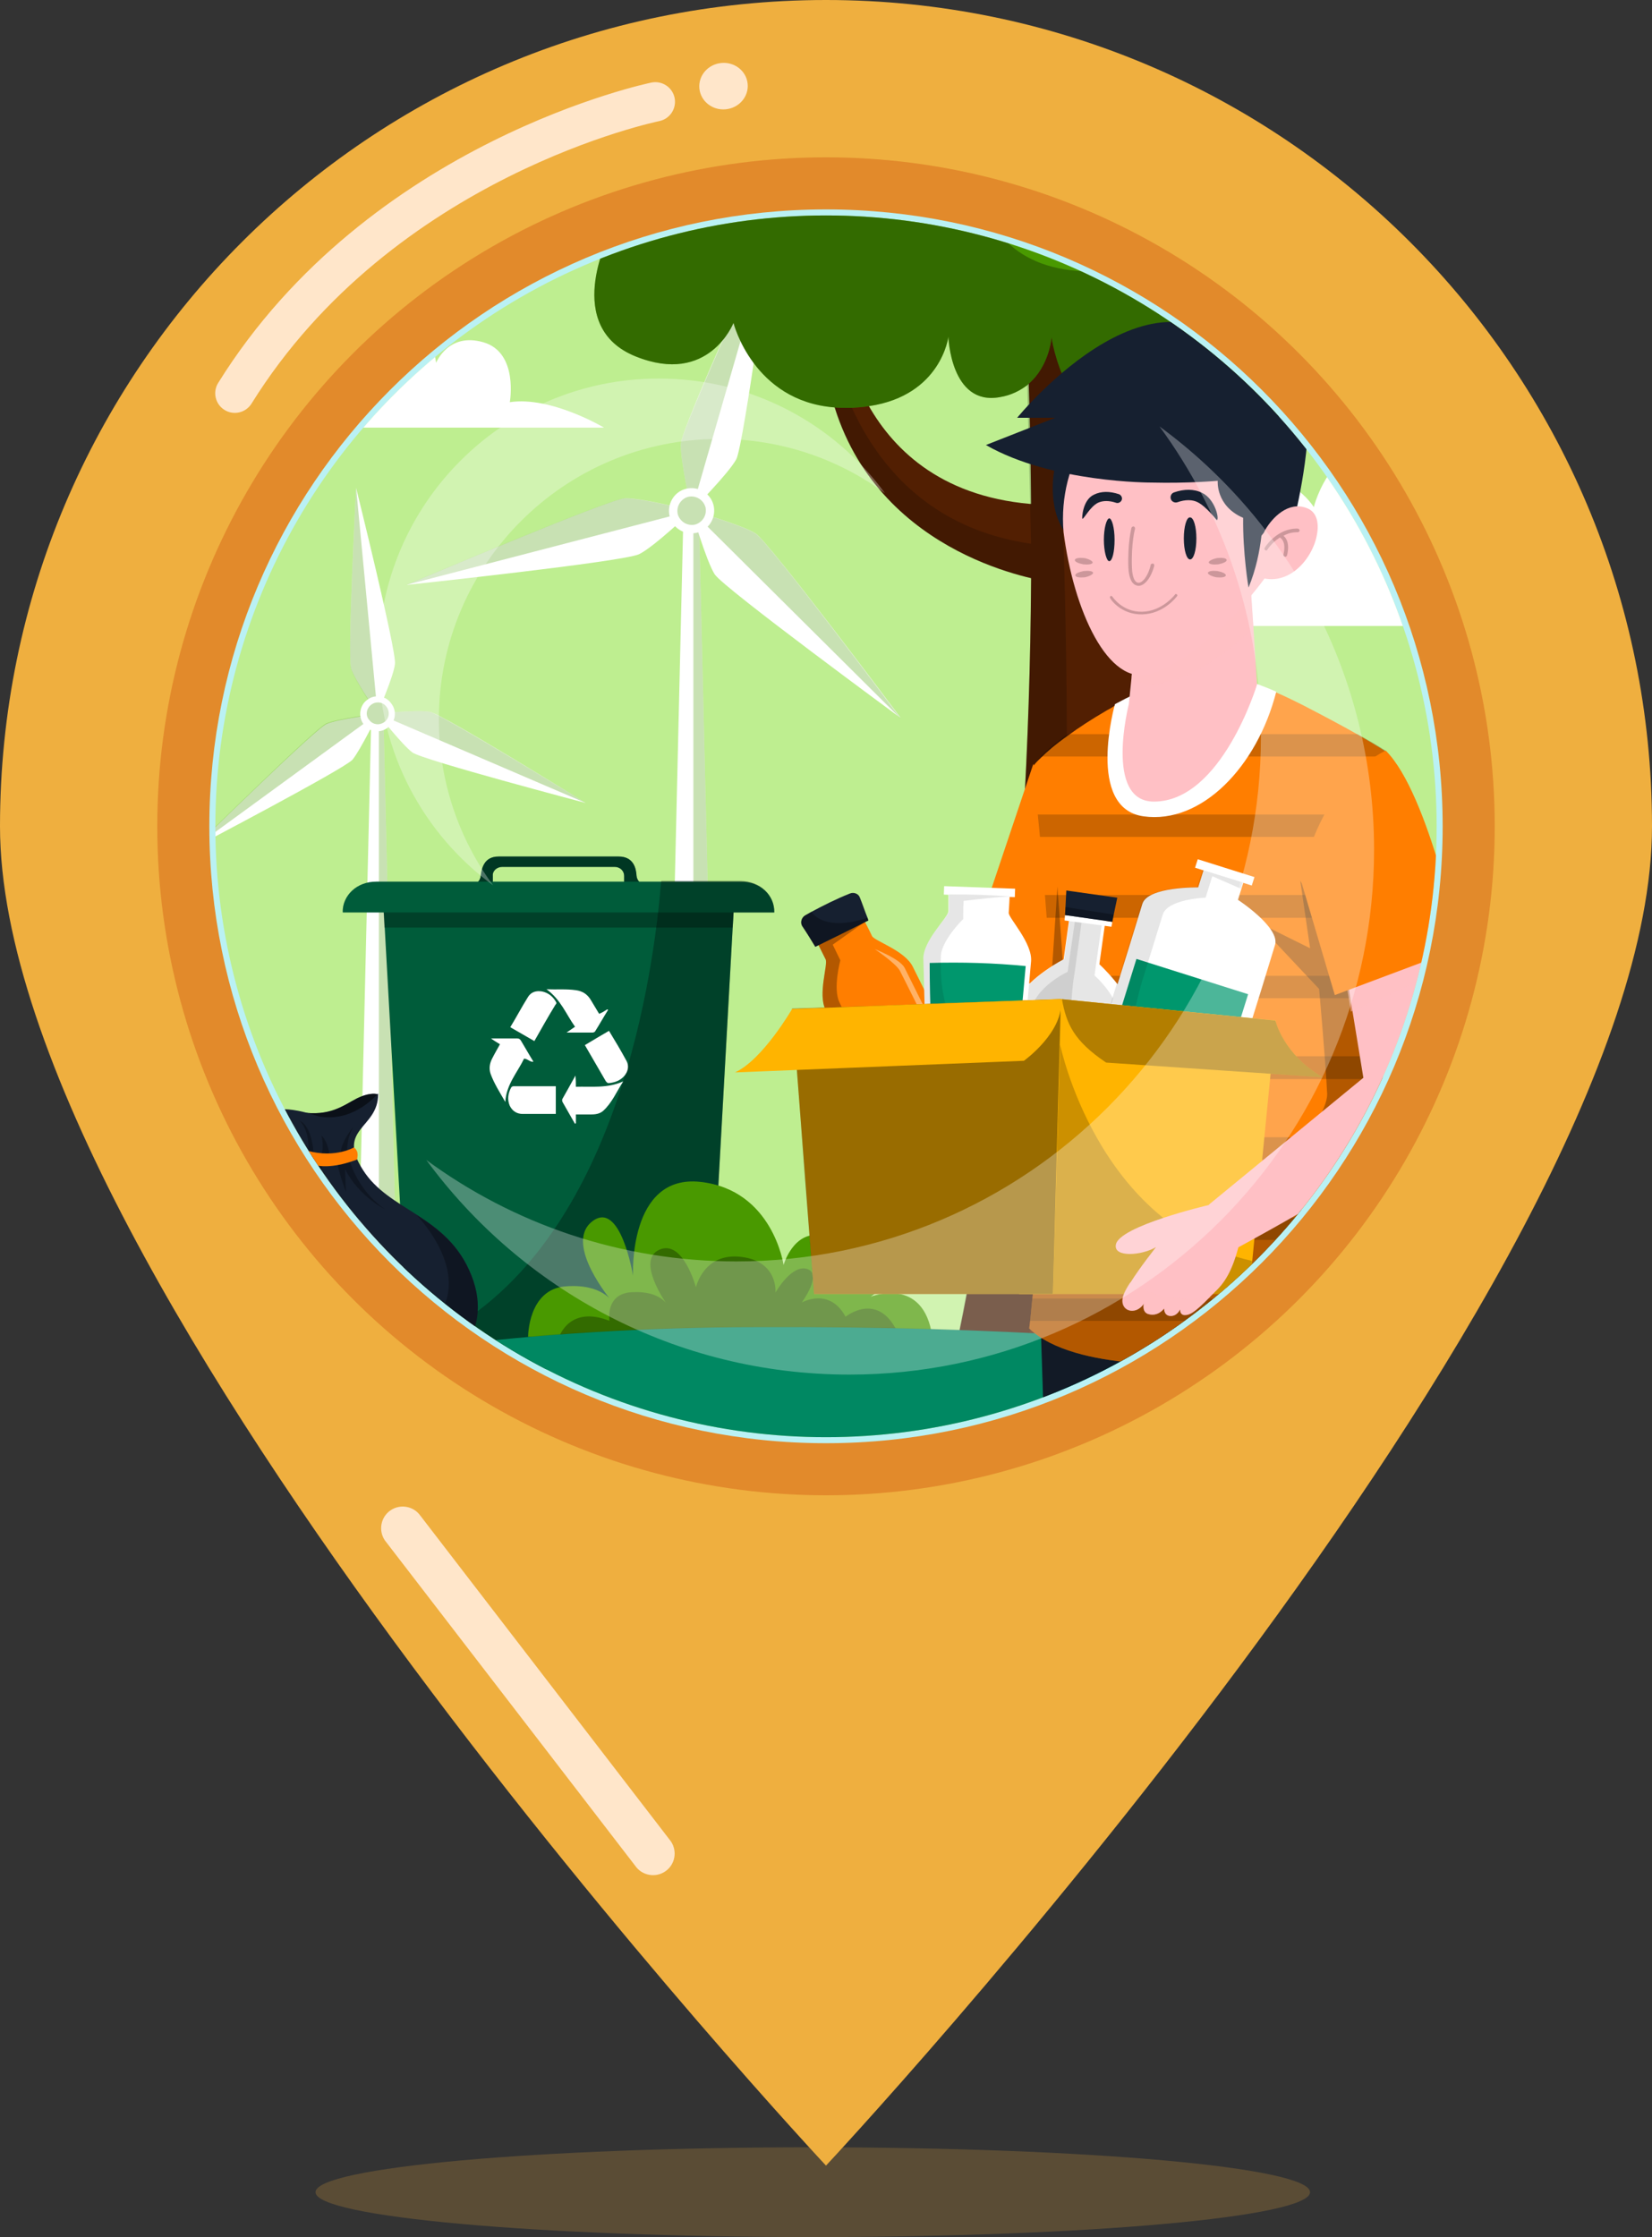 <?xml version="1.0" encoding="UTF-8"?>
<svg xmlns="http://www.w3.org/2000/svg" width="250" height="338.41" xmlns:xlink="http://www.w3.org/1999/xlink" viewBox="0 0 250 338.41">
  <rect x="0" y="0" width="250" height="338.41" fill="#333333" stroke="none"/>
  <defs>
    <clipPath id="clippath">
      <circle cx="125" cy="125" r="92.41" style="fill: none; stroke-width: 0px;"/>
    </clipPath>
  </defs>
  <g style="isolation: isolate;">
    <g id="_圖層_2" data-name="圖層 2">
      <g id="_第一cut" data-name="第一cut">
        <g id="activity_competition7">
          <path d="m250,125c0,69.04-125,202.6-125,202.6,0,0-125-133.56-125-202.6S55.96,0,125,0s125,55.96,125,125Z" style="fill: #efaf3f; stroke-width: 0px;"/>
          <circle cx="125" cy="125" r="101.2" style="fill: #e28a2b; stroke-width: 0px;"/>
          <path d="m198.25,331.62c0,3.75-33.69,6.79-75.25,6.79s-75.25-3.04-75.25-6.79,33.69-6.79,75.25-6.79,75.25,3.04,75.25,6.79Z" style="fill: #efaf3f; mix-blend-mode: multiply; opacity: .21; stroke-width: 0px;"/>
          <g>
            <path d="m218.32,125c0,51.54-41.78,93.32-93.32,93.32S31.68,176.54,31.68,125,73.46,31.68,125,31.68s93.32,41.78,93.32,93.32Z" style="fill: #baf1f4; stroke-width: 0px;"/>
            <g style="clip-path: url(#clippath);">
              <g>
                <rect x="-49.39" y="25.62" width="277.07" height="198.66" style="fill: #beee90; stroke-width: 0px;"/>
                <g>
                  <path d="m227.68,79.08v15.61h-70.64c4.26-3.04,8.99-5,15.55-2.84,0,0-.81-7.5,3.72-8.65,4.6-1.22,6.76,2.03,6.83,2.23-.14-.27-2.97-8.04,4.53-11.83,7.03-3.58,11.15,3.11,11.15,3.11,0,0,2.84-11.76,13.86-10.21,10.48,1.49,9.94,13.86,9.94,13.86,0,0,1.96-2.64,4.87-1.35.07.07.14.07.2.07Z" style="fill: #fff; stroke-width: 0px;"/>
                  <path d="m91.41,64.69s-8.04-4.8-14.26-3.85c0,0,1.35-7.5-3.99-9.06-5.34-1.55-7.16,3.11-7.16,3.11,0,0-2.1-16.02-14.67-14.4-12.57,1.55-11.02,14.74-11.02,14.74,0,0-8.31-4.93-10.21,5.61,0,0-10.48-2.57-12.37,3.85h73.68Z" style="fill: #fff; stroke-width: 0px;"/>
                </g>
                <g>
                  <g>
                    <polygon points="100.33 209.54 108.92 209.54 105.74 77.26 103.44 77.26 100.33 209.54" style="fill: #fff; stroke-width: 0px;"/>
                    <polygon points="104.93 77.26 104.93 209.54 108.92 209.54 105.74 77.26 104.93 77.26" style="fill: #499900; isolation: isolate; opacity: .3; stroke-width: 0px;"/>
                    <g>
                      <g>
                        <path d="m96.75,83.82c-2.23,1.15-35.22,4.66-35.22,4.66,0,0,30.55-12.98,33.05-13.11,2.5-.07,10.14,1.89,10.14,1.89,0,0-5.75,5.48-7.98,6.56Z" style="fill: #fff; stroke-width: 0px;"/>
                        <path d="m61.47,88.48l43.19-11.22s-7.64-1.96-10.14-1.89c-2.5.14-33.05,13.11-33.05,13.11Z" style="fill: #499900; isolation: isolate; opacity: .3; stroke-width: 0px;"/>
                      </g>
                      <g>
                        <path d="m108.18,86.92c-1.35-2.1-3.51-9.67-3.51-9.67,0,0,7.57,2.1,9.67,3.45s21.97,27.92,21.97,27.92c0,0-26.7-19.6-28.12-21.7Z" style="fill: #fff; stroke-width: 0px;"/>
                        <path d="m136.29,108.69l-31.63-31.43s7.57,2.1,9.67,3.45c2.16,1.42,21.97,27.98,21.97,27.98Z" style="fill: #499900; isolation: isolate; opacity: .3; stroke-width: 0px;"/>
                      </g>
                      <g>
                        <path d="m103.04,67.12c.14-2.5,13.92-32.72,13.92-32.72,0,0-4.39,32.92-5.54,35.08-1.22,2.23-6.76,7.77-6.76,7.77,0,0-1.76-7.64-1.62-10.14Z" style="fill: #fff; stroke-width: 0px;"/>
                        <path d="m117.03,34.4l-12.37,42.85s-1.76-7.64-1.62-10.14c.2-2.5,13.99-32.72,13.99-32.72Z" style="fill: #499900; isolation: isolate; opacity: .3; stroke-width: 0px;"/>
                      </g>
                      <path d="m103.78,73.95c1.83-.47,3.72.61,4.19,2.43s-.61,3.72-2.43,4.19c-1.83.47-3.72-.61-4.19-2.43s.61-3.72,2.43-4.19Z" style="fill: #fff; stroke-width: 0px;"/>
                      <path d="m104.12,75.16c1.15-.27,2.3.41,2.64,1.55.27,1.15-.41,2.3-1.55,2.64-1.15.27-2.3-.41-2.64-1.55-.27-1.15.41-2.3,1.55-2.64Z" style="fill: #499900; isolation: isolate; opacity: .3; stroke-width: 0px;"/>
                    </g>
                  </g>
                  <g>
                    <polygon points="53.83 209.54 60.39 209.54 58.02 107.95 56.2 107.95 53.83 209.54" style="fill: #fff; stroke-width: 0px;"/>
                    <polygon points="57.34 107.95 57.34 209.54 60.39 209.54 58.02 107.95 57.34 107.95" style="fill: #499900; isolation: isolate; opacity: .3; stroke-width: 0px;"/>
                    <g>
                      <g>
                        <path d="m53.36,114.91c-1.28,1.42-23.86,13.25-23.86,13.25,0,0,18.18-17.91,19.94-18.66s7.77-1.49,7.77-1.49c0,0-2.64,5.41-3.85,6.89Z" style="fill: #fff; stroke-width: 0px;"/>
                        <path d="m29.43,128.16l27.71-20.21s-6.02.74-7.77,1.49c-1.76.81-19.94,18.72-19.94,18.72Z" style="fill: #499900; isolation: isolate; opacity: .3; stroke-width: 0px;"/>
                      </g>
                      <g>
                        <path d="m62.41,113.83c-1.55-1.15-5.27-5.88-5.27-5.88,0,0,6.02-.61,7.91-.27,1.89.34,23.59,13.79,23.59,13.79,0,0-24.67-6.49-26.23-7.64Z" style="fill: #fff; stroke-width: 0px;"/>
                        <path d="m88.64,121.47l-31.5-13.52s6.02-.61,7.91-.27c1.89.41,23.59,13.79,23.59,13.79Z" style="fill: #499900; isolation: isolate; opacity: .3; stroke-width: 0px;"/>
                      </g>
                      <g>
                        <path d="m53.15,101.12c-.61-1.83.74-27.31.74-27.31,0,0,6.15,24.74,5.88,26.63-.2,1.89-2.64,7.44-2.64,7.44,0,0-3.45-4.93-3.99-6.76Z" style="fill: #fff; stroke-width: 0px;"/>
                        <path d="m53.9,73.88l3.24,34.13s-3.45-5-3.99-6.83c-.61-1.89.74-27.31.74-27.31Z" style="fill: #499900; isolation: isolate; opacity: .3; stroke-width: 0px;"/>
                      </g>
                      <path d="m55.59,105.85c1.15-.88,2.84-.61,3.65.61.88,1.15.61,2.84-.61,3.65-1.15.88-2.84.61-3.65-.61-.81-1.15-.54-2.84.61-3.65Z" style="fill: #fff; stroke-width: 0px;"/>
                      <path d="m56.2,106.59c.74-.54,1.76-.41,2.3.34s.41,1.76-.34,2.3c-.74.54-1.76.41-2.3-.34-.61-.68-.41-1.76.34-2.3Z" style="fill: #499900; isolation: isolate; opacity: .3; stroke-width: 0px;"/>
                    </g>
                  </g>
                </g>
                <g>
                  <g>
                    <g>
                      <path d="m144.81,203.25h34.61c-8.18-40.42-7.84-102.81-7.16-130.79.2-8.99.47-14.47.47-14.47l-17.64-14.67c.54,11.42.88,22.37.95,32.85v6.08h0v5.2c-.34,52.52-6.22,91.72-11.22,115.79Z" style="fill: #521f02; stroke-width: 0px;"/>
                      <path d="m124.4,46.84c-.68,30.48,23.32,38.66,31.63,40.62,1.76.41,2.77.54,2.77.54l.07-11.63c-.95,0-1.89-.07-2.84-.14h-.14c-27.65-2.43-28.93-29.34-28.93-29.34h-2.57v-.07Z" style="fill: #521f02; stroke-width: 0px;"/>
                      <path d="m156.03,87.47c-.34,52.52-6.29,91.72-11.29,115.79h10.75c.27-1.42.54-2.91.81-4.53,8.58-54.95,3.85-135.66,3.85-135.66,3.51,5.54,9.06,8.25,12.1,9.4.2-8.99.47-14.47.47-14.47l-17.64-14.67.81,32.85.14,6.08h0c-24.6-3.58-30.08-26.23-31.36-35.42h-.34c-.61,30.48,23.39,38.73,31.7,40.62Z" style="isolation: isolate; opacity: .2; stroke-width: 0px;"/>
                    </g>
                    <g>
                      <path d="m227.68,25.62v32.38c-6.69-.41-12.23-5.27-12.64-5.68h0s1.01,8.52-6.83,10.27c-7.84,1.76-11.29-9.4-11.29-9.4,0,0-.07,16.09-17.71,16.15-2.57,0-4.87-.41-6.83-1.08h0c-11.49-3.85-13.25-17.24-13.25-17.24,0,0-.27,4.26-3.45,7.03h0c-.07.07-.14.14-.2.2-1.08.81-2.43,1.55-4.19,1.83-7.44,1.35-7.77-9.13-7.77-9.13,0,0-1.08,8.85-11.96,10.48-.81.14-1.69.2-2.64.27h-.68c-.68,0-1.35,0-1.96-.07h0c-12.3-.95-15.28-12.78-15.28-12.78,0,0-3.72,9.53-14.8,5.07-11.09-4.46-4.06-18.18-4.06-18.18,0,0-9.46,1.49-9.87-5.75-.07-1.69.54-3.18,1.62-4.39h143.77Z" style="fill: #499900; stroke-width: 0px;"/>
                      <path d="m215.04,52.32h0s1.01,8.52-6.83,10.27c-7.84,1.76-11.29-9.4-11.29-9.4,0,0-.07,16.09-17.71,16.15-2.57,0-4.87-.41-6.83-1.08h0c-11.49-3.85-13.25-17.24-13.25-17.24,0,0-.27,4.26-3.45,7.03h0c-.07.07-.14.14-.2.2-1.08.81-2.43,1.55-4.19,1.83-7.44,1.35-7.77-9.13-7.77-9.13,0,0-1.08,8.85-11.96,10.48-.81.14-1.69.2-2.64.27h-.68c-.68,0-1.35,0-1.96-.07h0c-12.3-.95-15.28-12.78-15.28-12.78,0,0-3.72,9.53-14.8,5.07-11.09-4.46-4.06-18.18-4.06-18.18,0,0-9.46,1.49-9.87-5.75-.07-1.69.54-3.18,1.62-4.39h63.67c.74,6.42,3.92,13.99,14.47,15.28,17.78,2.1,24.2-13.38,24.94-15.28h.07c.14,1.35,1.01,10.21,7.37,10.07,6.83-.14,9.06-7.71,9.06-7.71,0,0,2.97,15.34,18.59,15.34,2.23,0,4.06-.34,5.61-.81v15.48c-6.69-.41-12.23-5.27-12.64-5.68Z" style="isolation: isolate; opacity: .3; stroke-width: 0px;"/>
                    </g>
                  </g>
                  <g>
                    <g>
                      <g>
                        <path d="m94.45,133.77v-1.28c0-.74-.61-1.35-1.42-1.35h-17.03c-.81,0-1.49.61-1.42,1.35v1.28c0,.27.07.54.27.74h-4.8s2.57-.41,2.7-2.03c.14-1.08.47-2.91,2.7-2.91h18.18c2.23,0,2.64,1.76,2.7,2.91.14,1.62,2.7,2.03,2.7,2.03h-4.87c.14-.2.27-.47.27-.74Z" style="fill: #005c3a; stroke-width: 0px;"/>
                        <path d="m94.45,133.77v-1.28c0-.74-.61-1.35-1.42-1.35h-17.03c-.81,0-1.49.61-1.42,1.35v1.28c0,.27.07.54.27.74h-4.8s2.57-.41,2.7-2.03c.14-1.08.47-2.91,2.7-2.91h18.18c2.23,0,2.64,1.76,2.7,2.91.14,1.62,2.7,2.03,2.7,2.03h-4.87c.14-.2.27-.47.27-.74Z" style="isolation: isolate; opacity: .4; stroke-width: 0px;"/>
                      </g>
                      <g>
                        <polygon points="70.12 210.69 66.81 210.69 66 204.74 70.05 204.74 70.12 210.69" style="fill: #1a212d; stroke-width: 0px;"/>
                        <polygon points="98.91 210.69 102.29 210.69 103.11 204.74 99.05 204.74 98.91 210.69" style="fill: #1a212d; stroke-width: 0px;"/>
                      </g>
                      <path d="m111.22,134.51l-.07,1.15-.14,2.37-.14,2.37-3.45,62.12c-.14,2.57-2.84,4.6-6.08,4.6h-33.59c-1.55,0-3.04-.47-4.12-1.28-.68-.47-1.22-1.08-1.55-1.83-.27-.47-.41-1.01-.41-1.55l-3.45-62.12-.14-2.37-.14-2.37-.07-1.15h53.33v.07Z" style="fill: #005c3a; stroke-width: 0px;"/>
                      <polygon points="111.15 135.66 110.88 140.32 58.16 140.32 57.95 135.66 111.15 135.66" style="isolation: isolate; opacity: .3; stroke-width: 0px;"/>
                      <path d="m117.17,138.03H51.87c-.07-1.28.54-2.5,1.42-3.31.95-.88,2.23-1.35,3.65-1.35h55.09c2.97-.07,5.2,2.03,5.14,4.66Z" style="fill: #005c3a; stroke-width: 0px;"/>
                      <path d="m117.17,138.03h-6.15l-.14,2.37-3.45,62.12c-.14,2.57-2.84,4.6-6.08,4.6h-33.59c-1.55,0-3.04-.47-4.12-1.28-.68-.47-1.22-1.08-1.55-1.83,27.92-10.75,35.42-47.92,37.51-66.04.14-1.28.27-2.43.34-3.51.07-.41.07-.81.14-1.22h12.03c2.91.07,5.14,2.16,5.07,4.8Z" style="isolation: isolate; opacity: .3; stroke-width: 0px;"/>
                    </g>
                    <g>
                      <path d="m87.15,168.58v1.35c-.07,0-.14.07-.14.07-.61-1.08-1.28-2.23-1.89-3.31-.07-.2-.07-.34,0-.47.61-1.08,1.22-2.16,1.96-3.51.07.68.07,1.15.07,1.69,2.37-.07,4.73.27,7.16-.81-1.01,1.55-1.69,3.24-3.04,4.46-.54.47-1.22.54-1.89.54-.68,0-1.42,0-2.23,0Z" style="fill: #fff; stroke-width: 0px;"/>
                      <path d="m75.66,157.97c-.41-.27-.81-.47-1.35-.88h3.99c.27,0,.41.14.54.34.61,1.01,1.22,2.1,1.89,3.18-.54.07-.81-.41-1.42-.47-1.01,2.1-2.7,3.92-2.84,6.56-.81-1.42-1.69-2.77-2.23-4.26-.27-.81-.14-1.62.27-2.37.34-.68.74-1.35,1.15-2.1Z" style="fill: #fff; stroke-width: 0px;"/>
                      <path d="m82.69,149.65c1.55.07,2.97-.07,4.46.14,1.01.14,1.76.61,2.3,1.55.41.68.81,1.35,1.22,2.03.47-.2.81-.41,1.22-.68.07,0,.07.07.14.07-.68,1.08-1.28,2.16-1.96,3.24-.07.14-.27.2-.41.2h-3.92c.47-.34.81-.54,1.28-.88-1.35-1.89-2.16-4.12-4.33-5.68Z" style="fill: #fff; stroke-width: 0px;"/>
                      <path d="m84.11,164.32v4.19h-5c-.88,0-1.55-.41-1.96-1.22-.41-.95-.27-1.89.2-2.77.14-.2.27-.2.47-.2,2.1,0,4.19,0,6.29,0Z" style="fill: #fff; stroke-width: 0px;"/>
                      <path d="m80.87,157.49c-1.22-.68-2.43-1.42-3.65-2.1.95-1.55,1.76-3.11,2.7-4.6.47-.74,1.22-.95,2.1-.81.95.2,1.62.74,2.1,1.55.14.2.07.34-.07.47-1.08,1.76-2.1,3.58-3.18,5.48Z" style="fill: #fff; stroke-width: 0px;"/>
                      <path d="m92.16,155.94c.95,1.55,1.83,3.04,2.64,4.53.41.74.27,1.55-.27,2.23-.61.74-1.49,1.08-2.43,1.15-.2,0-.27-.14-.41-.27-1.08-1.83-2.1-3.65-3.18-5.48,1.22-.74,2.37-1.42,3.65-2.16Z" style="fill: #fff; stroke-width: 0px;"/>
                    </g>
                  </g>
                  <g>
                    <path d="m79.92,202.17s0-7.1,5.61-7.57c5.61-.47,7.16,2.37,7.16,2.37,0,0-7.44-8.72-3.11-12.17s6.22,8.18,6.22,8.18c0,0-.74-15.41,10.21-14.19,10.95,1.22,12.57,12.57,12.57,12.57,0,0,1.49-5.34,5.88-4.46s2.97,7.57,2.97,7.57c0,0,3.65-6.89,8.52-5.68,4.87,1.22-4.19,7.37-4.19,7.37,0,0,8.04-3.24,9.33,6.08h-61.17v-.07Z" style="fill: #499900; stroke-width: 0px;"/>
                    <path d="m84.65,202.17s1.55-4.73,7.57-2.37c0,0-.68-4.19,3.51-4.33,4.26-.2,5.27,1.96,5.27,1.96,0,0-4.87-6.76-1.22-8.38,3.58-1.62,5.54,5.68,5.54,5.68,0,0,1.15-5.27,6.83-4.6,5.68.68,5.2,5.41,5.2,5.41,0,0,2.43-4.33,4.8-3.58s-.81,5.07-.81,5.07c0,0,4.19-2.37,6.62,2.16,0,0,5.2-4.26,8.18,3.04h-51.51v-.07Z" style="isolation: isolate; opacity: .3; stroke-width: 0px;"/>
                  </g>
                </g>
                <path d="m227.68,210.69v13.59H-18.83c11.83-4.53,24.27-8.45,37.11-11.69,30.01-7.64,62.52-11.83,96.59-11.83,74.02-.34,110.31,9.26,112.68,9.94.07,0,.14,0,.14,0Z" style="fill: #00976d; stroke-width: 0px;"/>
                <path d="m227.55,210.62c-80.98,14.26-209.27,1.89-209.27,1.89,30.01-7.64,62.52-11.83,96.59-11.83,74.02-.34,110.31,9.33,112.68,9.94Z" style="isolation: isolate; opacity: .1; stroke-width: 0px;"/>
                <g>
                  <polygon points="209.43 224.28 184.42 224.28 183.34 212.85 183 224.28 159.95 224.28 159.41 203.39 159.34 200.21 159.21 195.75 159.01 186.22 158.94 183.99 159.68 183.99 170.5 183.65 180.77 183.38 190.23 183.11 197.6 182.91 209.09 182.64 209.23 201.16 209.43 224.28" style="fill: #00baba; stroke-width: 0px;"/>
                  <path d="m210.72,224.28h-26.23l-1.15-11.42-.34,11.42h-24.74l-.81-25.01,1.76-3.58-.2-9.53-.07-2.23h.74l10.82-.27,10.27-.27,9.4-.27,7.44-.2,11.49-.34s.61,8.58,2.43,15.48c1.22,8.38-.81,26.23-.81,26.23Z" style="fill: #162030; stroke-width: 0px;"/>
                  <path d="m202.27,204.61c-4.12,2.03-11.22,3.72-19.87,5l4.6,2.97.68,11.69h-3.18l-1.15-11.42-2.57-3.04c-4.46.61-9.46.88-15.07.68l-.68,13.79h-6.76l-.68-21.97-.07-3.99,51.78,2.84-7.03,3.45Z" style="isolation: isolate; opacity: .2; stroke-width: 0px;"/>
                  <path d="m151.44,141.81l-5.54,18.86-21.9,14.94.74,8.45s27.65-11.22,29.4-12.98c1.69-1.76,9.67-23.79,9.67-23.79l-12.37-5.48Z" style="fill: #ffc0c5; stroke-width: 0px;"/>
                  <path d="m156.37,115.58l-9.06,26.97s9.46,9.46,17.51,8.31c8.04-1.15-6.35-30.62-6.35-30.62l-2.1-4.66Z" style="fill: #ff7e00; stroke-width: 0px;"/>
                  <path d="m212.74,198.86c-.34.34-.74.68-1.15.95-8.11,5.81-29.88,6.49-29.88,6.49,0,0-19.06,1.35-25.96-5.34l.14-1.15.34-3.38.34-3.24.61-5.54.34-3.38.95-8.79.34-3.38.95-8.79.34-3.38.2-1.83-.47-2.5-.41-4.46-.27-3.38-.74-8.79-.27-3.38-.74-8.79-.27-3.38-.68-7.64s.27-.41,1.08-1.15c.81-.81,2.1-1.96,4.12-3.38,1.55-1.15,3.51-2.43,5.95-3.85.41-.2.74-.41,1.15-.68,4.26-2.3,8.99-4.33,13.72-5.2,3.65.61,7.3,1.83,10.68,3.24h0c1.42.61,2.77,1.28,4.12,1.96,3.65,1.89,6.29,3.31,8.18,4.39,3.18,1.83,4.26,2.57,4.26,2.57l-.07.88-.54,8.79-.2,3.38-.54,8.79-.2,3.38-.47,7.77.07,1.01.34,3.38.41,4.39.41,4.39.34,3.38.88,8.79.2,2.37.07,1.01.88,8.79.34,3.38.88,8.79.27,2.5Z" style="fill: #ff7e00; stroke-width: 0px;"/>
                  <g style="opacity: .2;">
                    <path d="m209.7,113.56l-.07.88h-52.18c.81-.81,2.1-1.96,4.12-3.38h43.87c3.18,1.76,4.26,2.5,4.26,2.5Z" style="stroke-width: 0px;"/>
                    <polygon points="209.09 123.22 208.89 126.6 157.38 126.6 157.05 123.22 209.09 123.22" style="stroke-width: 0px;"/>
                    <polygon points="208.35 135.39 208.15 138.84 158.4 138.84 158.13 135.39 208.35 135.39" style="stroke-width: 0px;"/>
                    <polygon points="208.08 151 159.48 151 159.21 147.62 207.74 147.62 208.08 151" style="stroke-width: 0px;"/>
                    <polygon points="209.3 163.24 159.82 163.24 160.15 159.79 208.96 159.79 209.3 163.24" style="stroke-width: 0px;"/>
                    <polygon points="210.44 175.41 158.47 175.41 158.87 172.03 210.11 172.03 210.38 174.39 210.44 175.41" style="stroke-width: 0px;"/>
                    <polygon points="211.66 187.57 157.18 187.57 157.52 184.19 211.32 184.19 211.66 187.57" style="stroke-width: 0px;"/>
                    <path d="m212.74,198.86c-.34.34-.74.68-1.15.95h-55.7l.34-3.38h56.31l.2,2.43Z" style="stroke-width: 0px;"/>
                  </g>
                  <path d="m193.14,104.63h0c-2.91,11.42-11.36,20.08-20.08,18.86-8.79-1.22-4.33-16.97-4.33-16.97h0c4.26-2.3,8.99-4.33,13.72-5.2,3.65.68,7.3,1.83,10.68,3.31Z" style="fill: #fff; stroke-width: 0px;"/>
                  <polygon points="158.94 150.73 160.02 134.11 161.37 152.83 158.94 152.36 158.94 150.73" style="isolation: isolate; opacity: .3; stroke-width: 0px;"/>
                  <path d="m212.74,198.86c-6.89,6.69-31.03,7.44-31.03,7.44,0,0-19.06,1.35-25.96-5.34l.81-7.77c7.5-1.55,24.4-5.07,27.58-6.89,4.19-2.3,16.83-16.22,16.7-20.82-.2-4.6-1.22-15.88-1.22-15.88l-9.67-10.27,8.31,4.12-1.49-10.21,8.25,13.25,2.5,5.95.95,3.04,1.83,18.93,2.43,24.47Z" style="isolation: isolate; opacity: .3; stroke-width: 0px;"/>
                  <path d="m190.23,103.55s-5.34,17.71-15.61,17.71c-7.57,0-3.79-14.74-3.79-14.74l.41-4.06.61-6.56,8.99,1.42,8.31-10.27.54,8.04.54,8.45Z" style="fill: #ffc0c5; stroke-width: 0px;"/>
                  <path d="m189.69,95.04c-7.71,7.23-15.34,10.14-18.45,7.44l.61-6.56,8.99,1.42,8.31-10.27.54,7.98Z" style="fill: #ffc0c5; isolation: isolate; opacity: .5; stroke-width: 0px;"/>
                  <g>
                    <path d="m153.6,152.69c-.27,1.96,0,5.41.34,8.52.41,3.38.88,6.29.88,6.29,0,0,2.91,1.42,5.54,1.89,2.64.34,5.88-.27,5.88-.27,0,0,.07-.2.27-.54.47-.95,1.42-2.97,2.37-5.27,1.22-2.91,2.5-6.15,2.77-8.11.07-.54.07-1.15-.14-1.76-.81-3.65-5.14-7.57-5.14-7.57l1.08-7.77-5.41-.74-1.08,7.77s-5.07,2.57-6.89,5.88c-.2.61-.41,1.15-.47,1.69Z" style="fill: #fff; stroke-width: 0px;"/>
                    <path d="m161.57,147.02l1.35-9.46,2.03.27,2.03.27-1.35,9.46s4.33,3.72,3.79,7.64-4.46,13.11-4.46,13.11c0,0-1.62.61-4.39.2-2.77-.41-4.12-1.35-4.12-1.35,0,0-1.08-9.87-.54-13.86.54-3.99,5.68-6.29,5.68-6.29Z" style="isolation: isolate; opacity: .1; stroke-width: 0px;"/>
                    <path d="m155.22,159.52c5.14,1.01,8.11,1.42,13.05,1.83l1.42-5.88c-4.87-.54-9.06-1.15-14.26-2.03l-.2,6.08Z" style="fill: #fbfafd; stroke-width: 0px;"/>
                    <path d="m153.6,152.69c-.27,1.96,0,5.41.34,8.52.41,3.38.88,6.29.88,6.29,0,0,2.91,1.42,5.54,1.89,2.64.34,5.88-.27,5.88-.27,0,0,.07-.2.27-.54-6.49-7.44-3.92-21.22-3.92-21.22l1.35-9.73-1.83-.27-1.08,7.77s-5.07,2.57-6.89,5.88c-.27.61-.47,1.15-.54,1.69Z" style="isolation: isolate; opacity: .1; stroke-width: 0px;"/>
                    <polygon points="161.1 139.24 168.2 140.19 168.33 139.45 161.17 138.43 161.1 139.24" style="fill: #fff; stroke-width: 0px;"/>
                    <g>
                      <polygon points="161.37 134.71 161.24 137.21 161.17 138.43 168.33 139.45 168.54 138.36 169.08 135.8 161.37 134.71" style="fill: #162030; stroke-width: 0px;"/>
                      <polygon points="161.24 137.21 161.17 138.43 168.33 139.45 168.54 138.36 161.24 137.21" style="isolation: isolate; opacity: .3; stroke-width: 0px;"/>
                    </g>
                  </g>
                  <g>
                    <path d="m124.94,152.76l7.98,16.02c.68,1.42,1.35,1.89,3.79.68l2.77-1.35s.88-.47,2.16-1.08l2.77-1.35c2.43-1.22,2.43-2.03,1.69-3.45l-7.98-16.02c-1.22-2.43-5.75-3.85-6.15-4.6-.34-.74-1.08-2.16-1.08-2.16l-7.03,3.51s.74,1.49,1.08,2.16c.41.74-1.22,5.27,0,7.64Z" style="fill: #ff7e00; stroke-width: 0px;"/>
                    <g>
                      <path d="m121.42,140.12c.68,1.01,1.35,2.1,1.96,3.11,2.64-1.28,5.34-2.64,8.04-3.99-.07-.14-.07-.27-.14-.41-.41-1.01-.74-2.03-1.15-3.04-.2-.61-.95-.88-1.55-.61-2.03.81-3.92,1.76-5.81,2.77-.34.2-.61.34-.95.54-.54.34-.74,1.08-.41,1.62Z" style="fill: #162030; stroke-width: 0px;"/>
                      <path d="m121.42,140.12c.68,1.01,1.35,2.1,1.96,3.11,2.64-1.28,5.34-2.64,8.04-3.99-.07-.14-.07-.27-.14-.41-1.55.54-6.29,1.89-8.52-.88-.34.2-.61.34-.95.54-.54.34-.74,1.08-.41,1.62Z" style="isolation: isolate; opacity: .3; stroke-width: 0px;"/>
                    </g>
                    <path d="m124.94,152.76l7.98,16.02c.68,1.42,1.35,1.89,3.79.68l2.77-1.35s.88-.47,2.16-1.08l2.77-1.35c2.43-1.22,2.43-2.03,1.69-3.45l-.41-.81c-12.84,4.19-17.64-7.77-18.66-9.8-1.01-2.1.14-6.35.14-6.35l-1.15-2.37,4.87-3.45-7.03,3.51s.74,1.49,1.08,2.16c.41.74-1.22,5.27,0,7.64Z" style="isolation: isolate; opacity: .3; stroke-width: 0px;"/>
                    <path d="m132.37,143.57s3.85,1.49,4.53,2.84l5.41,10.88c.14.2,0,.47-.2.54-.2.14-.47,0-.54-.2-.95-1.89-5-10.07-5.41-10.82-.68-1.15-3.79-3.24-3.79-3.24Z" style="fill: #fff; isolation: isolate; opacity: .4; stroke-width: 0px;"/>
                  </g>
                  <g>
                    <path d="m178.41,182.43l-6.83-2.1c-.14-.07-.27-.07-.27-.07l-8.85-2.77c-1.83-.54-1.69-1.89-1.15-3.58l4.39-14.06,5.14-16.49,2.03-6.62c.81-2.64,8.45-2.5,8.45-2.5l.81-2.57-1.28-.41.41-1.28,8.58,2.7-.41,1.28-1.28-.41-.81,2.57s6.42,4.19,5.61,6.83l-2.03,6.62-5.14,16.49-4.33,14.06c-.54,1.69-1.22,2.84-3.04,2.3Z" style="fill: #fff; stroke-width: 0px;"/>
                    <polygon points="184.56 164.25 167.66 158.98 171.98 145.06 188.88 150.4 184.56 164.25" style="fill: #00976d; stroke-width: 0px;"/>
                    <path d="m172.79,136.67l-11.56,37.18c-.54,1.69-.68,3.04,1.15,3.58l8.85,2.77s.14,0,.27.07l6.83,2.1c1.83.54,2.43-.61,2.97-2.3l.27-.88c-15.48-8.99-9.67-27.92-8.31-32.11l2.7-8.72c.74-2.37,6.49-2.57,6.49-2.57l1.01-3.24,4.33,1.89.27-.95-6.08-1.89-.81,2.57c.14,0-7.57-.14-8.38,2.5Z" style="isolation: isolate; opacity: .1; stroke-width: 0px;"/>
                  </g>
                  <g>
                    <rect x="147.59" y="129.51" width="1.28" height="10.75" transform="translate(8.1 278.17) rotate(-87.94)" style="fill: #fff; stroke-width: 0px;"/>
                    <path d="m139.74,145.06c.14,6.15.34,12.3.47,18.45.07,1.62.41,2.37,2.97,2.3h2.91s.95,0,2.3.07c.95.07,1.96.07,2.91.14,2.5.2,2.97-.54,3.11-2.16.54-6.15,1.08-12.3,1.62-18.39.27-2.77-3.38-6.56-3.38-7.37.07-.81.14-2.5.14-2.5-3.11-.2-6.22-.34-9.26-.27v2.5c0,.95-3.85,4.39-3.79,7.23Z" style="fill: #fff; stroke-width: 0px;"/>
                    <path d="m140.89,154.72c4.53-.14,8.99,0,13.52.41.27-2.97.54-6.02.81-8.99-4.8-.47-9.67-.61-14.53-.47,0,3.04.07,6.08.2,9.06Z" style="fill: #00976d; stroke-width: 0px;"/>
                    <path d="m139.74,145.06c.14,6.15.34,12.3.47,18.45.07,1.62.41,2.37,2.97,2.3h2.91s.95,0,2.3.07c.95.07,1.96.07,2.91.14,2.5.2,2.97-.54,3.11-2.16,0-.27.07-.61.07-.88-12.64-3.04-12.17-15.61-12.1-18.18-.07-2.37,3.38-5.81,3.38-5.75,0-.95,0-1.83.07-2.77,2.3-.27,4.66-.54,7.03-.68-3.11-.2-6.22-.34-9.26-.27v2.5c-.07.95-3.92,4.39-3.85,7.23Z" style="isolation: isolate; opacity: .1; stroke-width: 0px;"/>
                  </g>
                  <g>
                    <polygon points="193.07 154.38 189.9 186.69 189.02 195.75 154.21 195.75 154.14 174.86 160.56 151.14 193.07 154.38" style="fill: #ffb400; stroke-width: 0px;"/>
                    <path d="m189.49,190.75l-.47,5h-29.67l1.08-37.72c0-.07,5.54,27.44,29.07,32.72Z" style="isolation: isolate; opacity: .2; stroke-width: 0px;"/>
                    <path d="m160.56,151.14l-1.01,37.45-.2,7.16h-36.16l-3.04-39.75v-.07l-.27-3.31,14.47-.54,7.16-.27,19.06-.68Z" style="fill: #ffb400; stroke-width: 0px;"/>
                    <path d="m119.87,152.56l.27,3.31v.07l.95,12.5.74,9.87,1.35,17.44h36.16l.2-7.16.27-10.27.27-9.87.47-17.3-18.99.68-7.16.27-14.53.47Z" style="isolation: isolate; opacity: .4; stroke-width: 0px;"/>
                  </g>
                  <g>
                    <path d="m119.87,152.63s-4.46,7.71-8.65,9.6l43.73-1.76s6.15-4.39,5.61-9.33l-40.69,1.49Z" style="fill: #ffb400; stroke-width: 0px;"/>
                    <g>
                      <path d="m160.7,151.14c.68,3.72,1.76,6.29,6.69,9.6l32.78,2.23c-6.02-3.51-7.16-8.58-7.16-8.58l-32.31-3.24Z" style="fill: #ffb400; stroke-width: 0px;"/>
                      <path d="m160.7,151.14c.68,3.72,1.76,6.29,6.69,9.6l32.78,2.23c-6.02-3.51-7.16-8.58-7.16-8.58l-32.31-3.24Z" style="isolation: isolate; opacity: .3; stroke-width: 0px;"/>
                    </g>
                  </g>
                  <g>
                    <path d="m183.81,195.48l-.07.07-.61.61c-2.43,2.5-3.18,2.84-3.99,2.77-.61-.14-.54-.74-.54-.88-.07.14-.54,1.15-1.62,1.01-.88-.14-.81-1.15-.81-1.15-.07.14-.95,1.28-2.37.88-1.01-.27-.74-1.55-.68-1.69h0l.81-.61.95.14,6.08.68,1.55-1.01,1.28-.81Z" style="fill: #ffc0c5; stroke-width: 0px;"/>
                    <path d="m187.73,187.37c-1.01,4.39-2.16,6.49-3.92,8.11l-.07.07c-.27.2-.54.47-.81.68-.41.27-.81.61-1.22.88-.14.07-.2.14-.34.27h0c-.81.47-1.76.74-2.77.74-.61,0-1.15,0-1.76-.07h0c-1.89-.2-3.65-.95-3.65-.95h0c-1.35,2.16-4.06,1.15-3.11-1.28q.27-.68.74-1.42c.07-.14.2-.27.27-.41,1.49-2.37,3.72-5.14,3.85-5.34-2.1,1.28-6.42,1.62-6.08-.34.41-2.84,14.06-6.02,14.06-6.02l4.8,5.07Z" style="fill: #ffc0c5; stroke-width: 0px;"/>
                    <path d="m183.14,196.16c-2.43,2.5-3.18,2.84-3.99,2.77-.61-.14-.54-.74-.54-.88-.07.14-.54,1.15-1.62,1.01-.88-.14-.81-1.15-.81-1.15-.07.14-.95,1.28-2.37.88-1.01-.27-.74-1.55-.68-1.69-1.35,2.16-4.06,1.15-3.11-1.28q.27-.68.74-1.42c.07-.14.2-.27.27-.41,0,0,4.6,3.24,11.56,2.3.14,0,.2,0,.34-.07.07,0,.14-.07.2-.07Z" style="fill: #ffc0c5; isolation: isolate; opacity: .5; stroke-width: 0px;"/>
                  </g>
                  <path d="m201.86,135.73l4.46,27.31-23.39,19.2s0,4.6,4.39,6.49c0,0,30.55-16.43,32.45-21.43,1.83-4.93-2.77-28.79-2.77-28.79l-15.14-2.77Z" style="fill: #ffc0c5; stroke-width: 0px;"/>
                  <polygon points="204.43 153.03 218.35 146.81 218.02 144.45 203.75 148.84 204.43 153.03" style="fill: #ffc0c5; isolation: isolate; opacity: .5; stroke-width: 0px;"/>
                  <path d="m196.86,133.16l5.14,17.37,18.93-7.1s-4.66-23.32-11.22-29.88c0,0-9.53,3.99-12.84,19.6Z" style="fill: #ff7e00; stroke-width: 0px;"/>
                  <g>
                    <path d="m159.61,70.77s-1.35,5.88,1.69,9.94l2.7-9.53-4.39-.41Z" style="fill: #162030; stroke-width: 0px;"/>
                    <path d="m174.21,59.21h0s11.36-2.84,17.37,10.82c0,0,3.58,8.85-.14,17.37,0,0-7.98,11.36-17.24,14.53-6.56,2.03-11.76-9.73-13.25-21.43-.95-10.75,5.81-20.35,13.25-21.29Z" style="fill: #ffc0c5; stroke-width: 0px;"/>
                    <path d="m196.99,59.62c-2.57-3.51-6.96-2.3-6.96-2.3h0c-13.11-22.37-36.1,5.88-36.1,5.88h5.75l-10.48,4.12c10,5.75,25.08,5.68,25.08,5.68h0c5.61.14,10-.27,10-.27,0,0-.34,3.79,3.85,5.61-.07,5.34.81,10.54.81,10.54,1.15-2.77,1.69-5.54,1.96-7.84h0s1.15-1.55,2.43-2.43c1.35-.74,2.7-.74,2.7-.74,0,0,3.51-14.74.95-18.25Z" style="fill: #162030; stroke-width: 0px;"/>
                    <path d="m190.71,82.94l-.2,4.33c4.46,1.62,8.18-2.77,8.79-6.42.34-1.83-.07-3.45-1.55-3.99-2.77-1.08-5.2,1.42-6.29,3.31-.47.81-.74,2.77-.74,2.77Z" style="fill: #ffc0c5; stroke-width: 0px;"/>
                    <path d="m179.15,81.45c0,1.76.41,3.18.95,3.18s.95-1.42.95-3.18-.41-3.18-.95-3.18c-.54-.07-.95,1.42-.95,3.18Z" style="fill: #162030; stroke-width: 0px;"/>
                    <path d="m167.05,81.65c0,1.76.41,3.24.81,3.24.47,0,.81-1.42.81-3.24s-.41-3.24-.81-3.24c-.41.07-.81,1.49-.81,3.24Z" style="fill: #162030; stroke-width: 0px;"/>
                    <path d="m163.8,78.48c.27,0,1.15-1.83,2.37-2.43.74-.34,1.69-.34,2.7,0,.34.14.74-.07.88-.41.14-.34-.07-.74-.41-.88-1.42-.47-2.7-.47-3.79.07-1.76.81-1.83,3.65-1.76,3.65Z" style="fill: #162030; stroke-width: 0px;"/>
                    <path d="m184.15,78.68c.41-.14-.27-3.18-2.23-4.12-1.22-.61-2.7-.61-4.26-.07-.41.14-.61.61-.47,1.01.14.41.61.61,1.01.47,1.15-.41,2.23-.41,3.04,0,1.35.68,2.84,2.7,2.91,2.7Z" style="fill: #162030; stroke-width: 0px;"/>
                  </g>
                </g>
                <g>
                  <g>
                    <path d="m57.14,165.54s-1.01-.41-3.11.61c-2.1,1.08-4.06,2.77-8.52,2.1,0,0,1.96,3.38,4.66,2.5,2.77-.81,6.56-3.31,6.96-5.2Z" style="fill: #162030; stroke-width: 0px;"/>
                    <path d="m57.14,165.54s-1.01-.41-3.11.61c-2.1,1.08-4.06,2.77-8.52,2.1,0,0,1.96,3.38,4.66,2.5,2.77-.81,6.56-3.31,6.96-5.2Z" style="isolation: isolate; opacity: .5; stroke-width: 0px;"/>
                    <path d="m29.56,203.39c.27.61.54,1.22.95,1.76.2.34.47.68.68.95,7.37,9.19,16.56.47,26.77,1.83,10.21,1.35,16.97-6.02,13.38-15.01-1.83-4.66-5.07-7.1-8.31-9.19-3.04-1.96-6.15-3.65-8.11-6.76-4.06-6.29,2.3-6.22,2.3-11.42v-.14s-3.72,4.53-9.06,3.45c-6.02-2.03-7.64-.54-7.98-.61,6.49,1.62,6.08,7.03,3.92,9.73-.95,1.89-18.12,16.7-14.53,25.42Z" style="fill: #162030; stroke-width: 0px;"/>
                    <path d="m37.27,193.59s4.53,3.11,11.76,1.83c0,0-2.43,1.49-5.14,1.08,0,0,3.04,3.04,10.68,1.15,0,0-8.85,4.66-17.3-4.06Z" style="isolation: isolate; opacity: .3; stroke-width: 0px;"/>
                    <path d="m52.55,174.39s-.2-2.1.95-3.92c0,0-1.89,2.1-1.96,4.06l-1.69.2s-.14-1.96-1.22-2.97c0,0,.61,2.1-.27,3.38l-.88-.41s-.14-4.33-2.16-5.2c0,0,1.76,1.42,1.28,5.34.07,0,3.45,2.5,5.95-.47Z" style="isolation: isolate; opacity: .3; stroke-width: 0px;"/>
                    <path d="m52.75,175s1.01,4.8,5.48,7.91c0,0-3.99-1.96-6.02-6.08l.14,3.45s-1.01-2.57-1.35-4.6l-2.16-.14s-.2,3.65-2.43,6.89c0,0,1.35-3.24,1.22-5.75,0,0-1.08,2.3-3.18,3.24,0,0,2.23-2.57,2.37-5.14l5.95.2Z" style="isolation: isolate; opacity: .3; stroke-width: 0px;"/>
                  </g>
                  <path d="m53.56,173.58s-3.38,1.96-8.04.14c0,0-.2.61-.07,1.42,0,0,2.16,2.7,8.58.27-.07,0,.47-1.15-.47-1.83Z" style="fill: #ff7e00; stroke-width: 0px;"/>
                  <path d="m30.51,205.21c.2.34.47.68.68.95,7.37,9.19,16.56.47,26.77,1.83,10.21,1.35,16.97-6.02,13.38-15.01-1.83-4.66-5.07-7.1-8.31-9.19,0,0,9.26,9.4,2.3,16.43-7.03,6.96-13.65,2.3-20.89,6.69-7.23,4.39-12.37.07-13.92-1.69Z" style="isolation: isolate; opacity: .3; stroke-width: 0px;"/>
                </g>
                <g>
                  <g>
                    <path d="m182.93,85.1c.07.27.68.34,1.42.27.74-.14,1.35-.41,1.28-.68s-.68-.34-1.42-.27c-.74.14-1.35.47-1.28.68Z" style="fill: #cc979b; stroke-width: 0px;"/>
                    <path d="m182.8,86.65c.07-.27.68-.34,1.42-.27.74.14,1.35.41,1.28.68s-.68.34-1.42.27c-.74-.14-1.35-.47-1.28-.68Z" style="fill: #cc979b; stroke-width: 0px;"/>
                  </g>
                  <g>
                    <path d="m165.43,86.65c-.07-.27-.68-.34-1.42-.27-.74.14-1.35.41-1.28.68s.68.34,1.42.27c.74-.14,1.28-.47,1.28-.68Z" style="fill: #cc979b; stroke-width: 0px;"/>
                    <path d="m165.36,85.1c-.07.27-.68.34-1.42.27-.74-.14-1.35-.41-1.28-.68s.68-.34,1.42-.27c.74.14,1.28.47,1.28.68Z" style="fill: #cc979b; stroke-width: 0px;"/>
                  </g>
                </g>
                <path d="m172.86,92.94c3.24-.07,5.2-2.64,5.27-2.77.07-.07.07-.2-.07-.27-.07-.07-.2-.07-.27.07,0,0-1.89,2.5-4.93,2.57-3.04.07-4.53-2.3-4.53-2.3-.07-.07-.2-.14-.27-.07-.07.07-.14.2-.07.27,0,.14,1.62,2.57,4.87,2.5Z" style="fill: #cc979b; stroke-width: 0px;"/>
                <path d="m172.25,88.61h-.07c-.41-.07-1.28-.34-1.42-2.7-.14-3.85.47-6.02.47-6.08.07-.14.2-.2.34-.2.14.07.2.2.2.34,0,0-.61,2.16-.47,5.95.07,1.62.54,2.23.95,2.23.61.07,1.49-.95,1.89-2.7,0-.14.2-.2.34-.2s.2.2.2.34c-.47,1.76-1.42,3.04-2.43,3.04Z" style="fill: #cc979b; stroke-width: 0px;"/>
                <path d="m196.39,79.96c-3.11-.07-4.93,2.77-5,2.91-.07.14-.07.27.07.34.07,0,.07.07.14.07s.2-.07.2-.14c0,0,.68-1.08,1.89-1.83,1.08.68.54,2.5.54,2.57-.07.14,0,.27.2.34h.07c.14,0,.2-.07.27-.2,0-.07.61-2.03-.54-2.97.61-.34,1.28-.54,2.1-.54h.07c.14,0,.27-.14.27-.27s-.14-.27-.27-.27Z" style="fill: #cc979b; stroke-width: 0px;"/>
              </g>
            </g>
            <path d="m175.47,64.51c9.65,13.15,15.35,29.37,15.35,46.92,0,43.85-35.54,79.39-79.39,79.39-17.56,0-33.78-5.7-46.92-15.35,14.45,19.68,37.75,32.47,64.04,32.47,43.85,0,79.39-35.54,79.39-79.39,0-26.29-12.78-49.59-32.47-64.04Z" style="fill: #fff; opacity: .3; stroke-width: 0px;"/>
            <path d="m74.62,133.93c-5.16-7.03-8.21-15.7-8.21-25.09,0-23.44,19-42.44,42.44-42.44,9.39,0,18.06,3.05,25.08,8.21-7.72-10.52-20.18-17.35-34.23-17.35-23.44,0-42.44,19-42.44,42.44,0,14.05,6.83,26.51,17.36,34.23Z" style="fill: #fff; opacity: .3; stroke-width: 0px;"/>
          </g>
          <path d="m99.77,18.32s-40.2,8.19-61.71,42.74c-.87,1.39-2.7,1.82-4.09.95-1.39-.87-1.82-2.7-.95-4.09C55.87,21.21,98.58,12.49,98.58,12.49c1.61-.33,3.18.71,3.51,2.32.32,1.61-.71,3.18-2.32,3.51Z" style="fill: #ffe6ca; fill-rule: evenodd; stroke-width: 0px;"/>
          <ellipse cx="109.49" cy="13.02" rx="3.67" ry="3.52" transform="translate(-.74 10.43) rotate(-5.43)" style="fill: #ffe6ca; stroke-width: 0px;"/>
          <path d="m63.65,229.33l37.87,49.21c1.02,1.49.65,3.53-.84,4.55-1.49,1.02-3.53.64-4.55-.84l-37.88-49.22c-1.02-1.49-.64-3.53.84-4.55,1.49-1.02,3.53-.65,4.55.84Z" style="fill: #ffe6ca; fill-rule: evenodd; stroke-width: 0px;"/>
        </g>
      </g>
    </g>
  </g>
</svg>